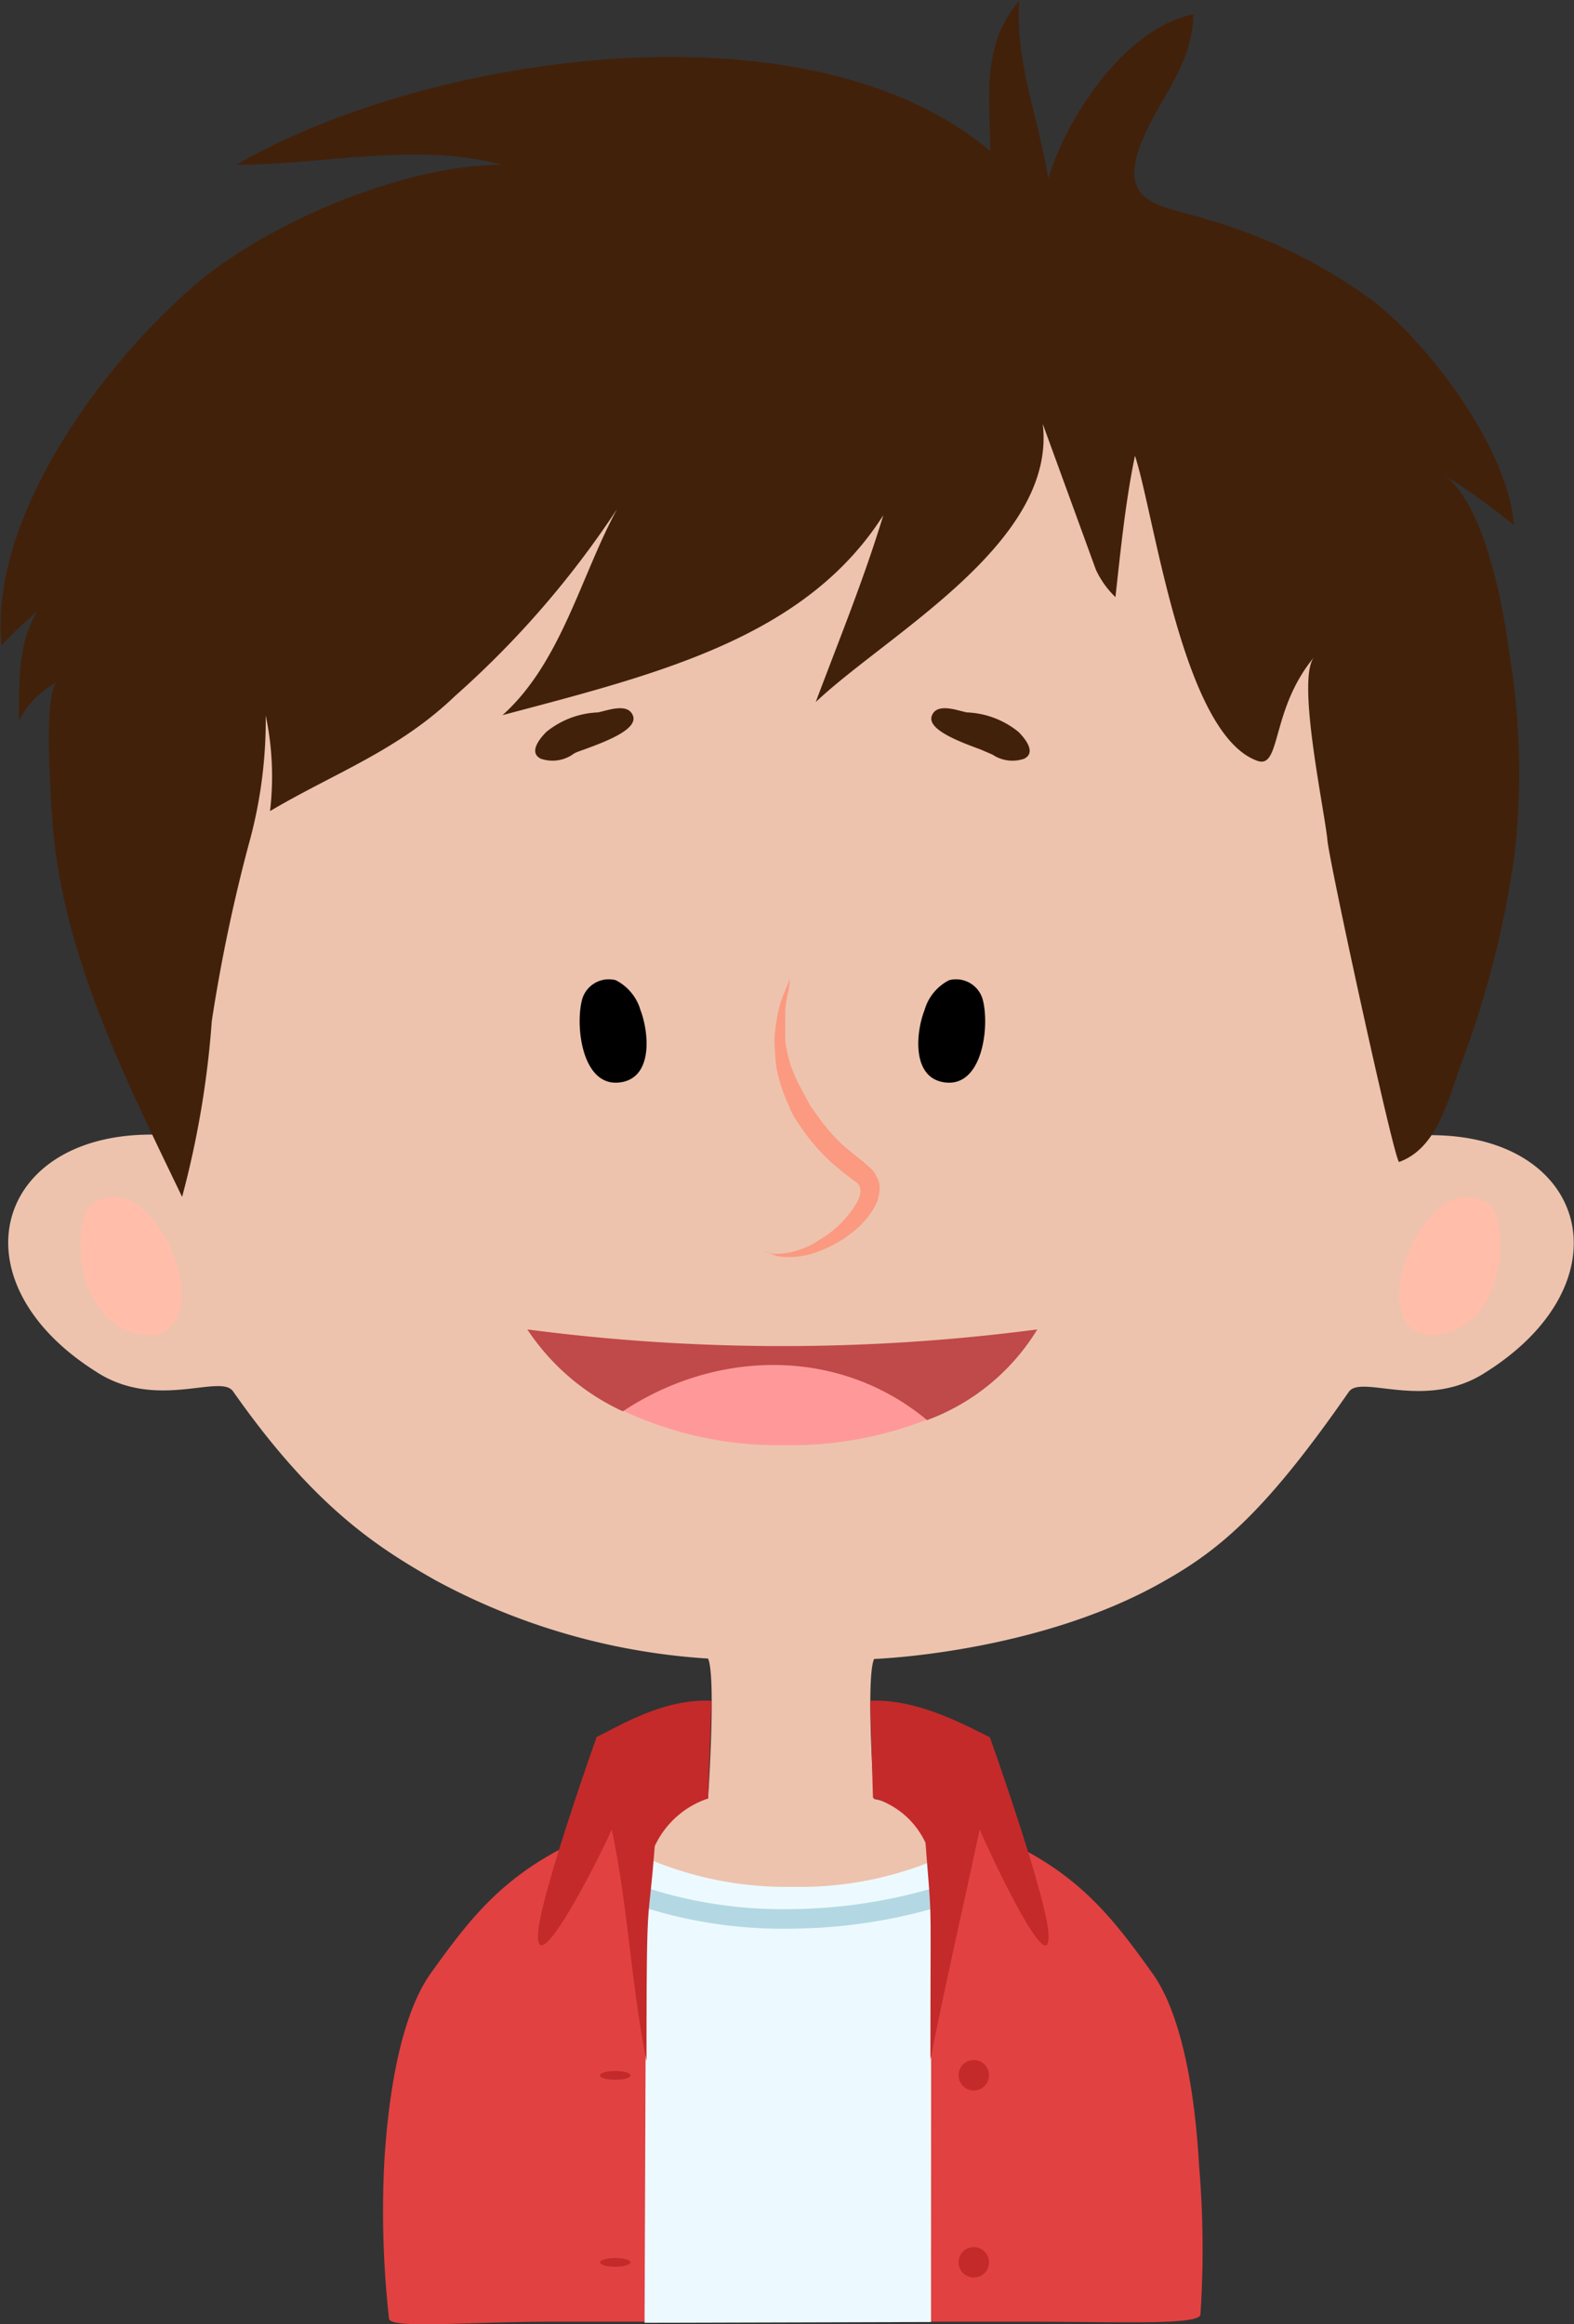<svg id="Layer_1" data-name="Layer 1" xmlns="http://www.w3.org/2000/svg" xmlns:xlink="http://www.w3.org/1999/xlink" viewBox="0 0 80.56 118.92"><rect x="0" y="0" width="80.56" height="118.92" fill="#333333" stroke="none"/><defs><style>.cls-1,.cls-13{fill:none;}.cls-2{fill:#edc3ae;}.cls-3{fill:#42210b;}.cls-4{fill:#fb9a80;}.cls-5{fill:#e24141;}.cls-6{fill:#f99;}.cls-7{fill:#c04949;}.cls-8{fill:#ffbdaa;}.cls-9{clip-path:url(#clip-path);}.cls-10{fill:#ecfaff;}.cls-11{fill:#b3d8e3;}.cls-12{fill:#c42a2a;}.cls-13{stroke:#b3d8e3;stroke-miterlimit:10;}</style><clipPath id="clip-path" transform="translate(-23.91 -15.98)"><path class="cls-1" d="M74.68,109.61a18,18,0,0,1-10.18,2.91,18.06,18.06,0,0,1-10.16-2.89c-1.45.7-12.34,26.29-6.4,25.22l36.05-.1C86.88,134.75,76.13,110.32,74.68,109.61Z"/></clipPath></defs><title>colored-male</title><path class="cls-2" d="M64.39,28a36.24,36.24,0,0,1,23.46,7.78c5.64,4.79,8.73,12.68,10.43,19.44v5.35a110.46,110.46,0,0,0-2,13.52c8.74-.56,11.27,7.32,3.66,12.11-3.09,2-6.37.07-7,1-4.12,5.93-6.47,8-9.42,9.66-6.47,3.72-14.87,4-14.87,4-.44.93,0,7.16,0,7.16a41.84,41.84,0,0,1,4.8,1.37c-1.23,1.82-.76,3.75-8.22,5H63.77a10.83,10.83,0,0,1-8.41-5A41,41,0,0,1,60.15,108s.42-6.23,0-7.16a33.71,33.71,0,0,1-13.94-4C43.24,95.16,40,93.1,35.84,87.17c-.64-.93-3.93,1-7-1-7.6-4.79-5.07-12.67,3.67-12.11a112.39,112.39,0,0,0-2-13.52V55.19c1.69-6.76,4.78-14.65,10.42-19.44a35.64,35.64,0,0,1,20-7.68Z" transform="translate(-23.91 -15.98)"/><path class="cls-3" d="M53.83,54.32c1-.37,2.73-1,2.48-1.71s-1.35-.26-1.8-.18a4.46,4.46,0,0,0-2.64,1c-.36.36-.91,1.06-.28,1.37a1.84,1.84,0,0,0,1.62-.21C53.31,54.5,53.54,54.42,53.83,54.32Z" transform="translate(-23.91 -15.98)"/><path d="M55.77,71.34c1.58-.32,1.34-2.59.92-3.68a2.49,2.49,0,0,0-1.27-1.53,1.42,1.42,0,0,0-1.7.93C53.32,68.41,53.69,71.76,55.77,71.34Z" transform="translate(-23.91 -15.98)"/><path class="cls-4" d="M63,80l.21.07a2.61,2.61,0,0,0,.26.06h.33a4.16,4.16,0,0,0,2-.68,5.47,5.47,0,0,0,2-2c.22-.45.2-.8-.09-1s-.94-.71-1.39-1.12a10.29,10.29,0,0,1-1.27-1.47c-.18-.26-.36-.51-.52-.78s-.25-.56-.38-.83a8.17,8.17,0,0,1-.5-1.65,12.15,12.15,0,0,1-.1-1.54,10.2,10.2,0,0,1,.18-1.27,5,5,0,0,1,.29-.94c.2-.5.32-.78.32-.78s0,.31-.13.83a4.76,4.76,0,0,0-.11.94c0,.36,0,.77,0,1.21s.13.91.26,1.38A8.38,8.38,0,0,0,65,71.84l.39.73.49.68A9.69,9.69,0,0,0,67,74.52c.44.41.92.73,1.41,1.18a1.23,1.23,0,0,1,.37.49,1.14,1.14,0,0,1,.15.62,2,2,0,0,1-.3,1,4.47,4.47,0,0,1-1.22,1.32,5.76,5.76,0,0,1-1.34.77,4.25,4.25,0,0,1-2.26.37,1.73,1.73,0,0,1-.59-.22Z" transform="translate(-23.91 -15.98)"/><path class="cls-3" d="M74.08,54.32c-1-.37-2.73-1-2.48-1.71s1.35-.26,1.8-.18a4.46,4.46,0,0,1,2.64,1c.36.36.91,1.06.29,1.37a1.83,1.83,0,0,1-1.62-.21Z" transform="translate(-23.91 -15.98)"/><path d="M72.14,71.34c-1.58-.32-1.34-2.59-.91-3.68a2.48,2.48,0,0,1,1.26-1.53,1.42,1.42,0,0,1,1.7.93C74.59,68.41,74.22,71.76,72.14,71.34Z" transform="translate(-23.91 -15.98)"/><path class="cls-5" d="M85.28,126.77c-.21-3.76-.88-7.66-2.34-9.76-2.39-3.35-4.29-5.77-9.51-7.65-2.07,3.5-7.18,4.77-9,4.77-3.49,0-7.87-2.61-9-4.77-5.23,1.88-7.13,4.3-9.52,7.65-1.46,2.1-2.13,6-2.34,9.76a49.74,49.74,0,0,0,.25,7.84c.07.55,4,.15,8.61.16,2.85,0,9.9,0,12.38,0l3.77,0c2.17,0,3.06,0,7.91,0,4.59,0,8.79.19,8.86-.36A50.84,50.84,0,0,0,85.28,126.77Z" transform="translate(-23.91 -15.98)"/><path class="cls-6" d="M55.79,88.15A18.5,18.5,0,0,0,64,89.92a19.06,19.06,0,0,0,7.39-1.32C67.64,83.35,59.93,84.46,55.79,88.15Z" transform="translate(-23.91 -15.98)"/><path class="cls-7" d="M77,84A100.33,100.33,0,0,1,50.9,84a11.72,11.72,0,0,0,4.89,4.19c4.72-3.13,11-3.34,15.57.45A11.1,11.1,0,0,0,77,84Z" transform="translate(-23.91 -15.98)"/><path class="cls-8" d="M33.18,81.67c-.32-2.4-2.37-5.4-4.44-4.16-.59.35-.67,1.3-.7,1.9-.11,1.85.72,4.2,2.68,4.75S33.41,83.35,33.18,81.67Z" transform="translate(-23.91 -15.98)"/><path class="cls-8" d="M95.56,81.67c.32-2.4,2.37-5.4,4.44-4.16.59.35.67,1.3.7,1.9.11,1.85-.72,4.2-2.68,4.75S95.33,83.35,95.56,81.67Z" transform="translate(-23.91 -15.98)"/><path class="cls-3" d="M77.28,37.67C78,43.74,69.37,48.4,65.66,51.9c1.23-3.27,2.47-6.3,3.46-9.56-4,6.29-11.58,8.13-19.49,10.23,3-2.69,4-7.11,5.86-10.54a48.12,48.12,0,0,1-8.29,9.56c-2.92,2.8-6.14,3.92-9.47,5.89a15.07,15.07,0,0,0-.22-4.89,23.65,23.65,0,0,1-.88,6.63,84.74,84.74,0,0,0-1.88,9,48.06,48.06,0,0,1-1.52,9c-2.88-6-6.12-12.38-6.63-19.12-.06-.85-.53-6.93.28-7.24a4.54,4.54,0,0,0-2,2c0-1.95-.07-3.95.95-5.64-.61.6-1.33,1.19-1.84,1.78-.66-6.68,5.4-14.73,10.28-18.76,3.72-3,10.39-5.83,15.34-5.83-4.45-1.17-9.15,0-13.6,0,9.64-5.6,29.18-8.63,38.58-.7,0-2.8-.49-5.36,1.49-7.7-.25,3,1,6.07,1.48,9.1,1-3.27,4-7.7,7.42-8.4,0,2.74-2,4.56-2.81,7-.91,2.85,1.42,2.8,3.6,3.52a26.89,26.89,0,0,1,8.34,4.09c3,2.29,7,7.67,7.29,11.54a32.2,32.2,0,0,0-3.87-2.75c2.31,1.18,3.34,7,3.63,9.29a37.17,37.17,0,0,1,.26,10.37,50.13,50.13,0,0,1-2.65,10.44c-.69,1.8-1.21,4.49-3.25,5.22-.22.08-3.57-15.31-3.67-16.46-.16-1.62-1.6-8.27-.68-9.37-2.23,2.68-1.68,5.73-2.9,5.31C84.44,53.56,83,42.34,82,39.3c-.49,2.34-.74,4.9-1,7.23a4.65,4.65,0,0,1-1-1.4Z" transform="translate(-23.91 -15.98)"/><g class="cls-9"><polygon class="cls-10" points="47.65 118.92 32.99 118.91 33.09 92.96 47.66 92.74 47.65 118.92"/></g><path class="cls-11" d="M64.37,114.66a23.58,23.58,0,0,1-8.08-1.28l.35-.93a22.81,22.81,0,0,0,7.73,1.21,26.87,26.87,0,0,0,8-1.29l.37.93A27.37,27.37,0,0,1,64.37,114.66Z" transform="translate(-23.91 -15.98)"/><circle class="cls-12" cx="49.84" cy="106.18" r="0.78"/><path class="cls-12" d="M54.62,122.17c0-.13.35-.23.78-.23s.78.1.78.23-.35.22-.78.22S54.62,122.29,54.62,122.17Z" transform="translate(-23.91 -15.98)"/><circle class="cls-12" cx="49.84" cy="115.75" r="0.78"/><path class="cls-12" d="M54.62,131.73c0-.12.35-.22.78-.22s.78.1.78.22-.35.23-.78.23S54.62,131.86,54.62,131.73Z" transform="translate(-23.91 -15.98)"/><path class="cls-12" d="M60.33,103c-2.47-.13-4.77,1.32-5.88,1.85-.57,1.59-2.85,8.17-3,10-.19,2.73,3.14-3.81,3.77-5.27.82,3.86,1,8,1.78,11.86,0-9.22.08-6.53.42-11A4.62,4.62,0,0,1,60.15,108Z" transform="translate(-23.91 -15.98)"/><path class="cls-12" d="M68.45,103c2.47-.12,5,1.33,6.12,1.86.57,1.59,2.85,8.17,3,10,.19,2.73-2.88-3.81-3.52-5.27-.82,3.86-1.76,7.92-2.52,11.78,0-9.22.09-6.6-.25-11.1a4.25,4.25,0,0,0-2.69-2.3Z" transform="translate(-23.91 -15.98)"/><path class="cls-13" d="M74.94,113.38" transform="translate(-23.91 -15.98)"/><path class="cls-13" d="M74.94,113.38" transform="translate(-23.91 -15.98)"/></svg>